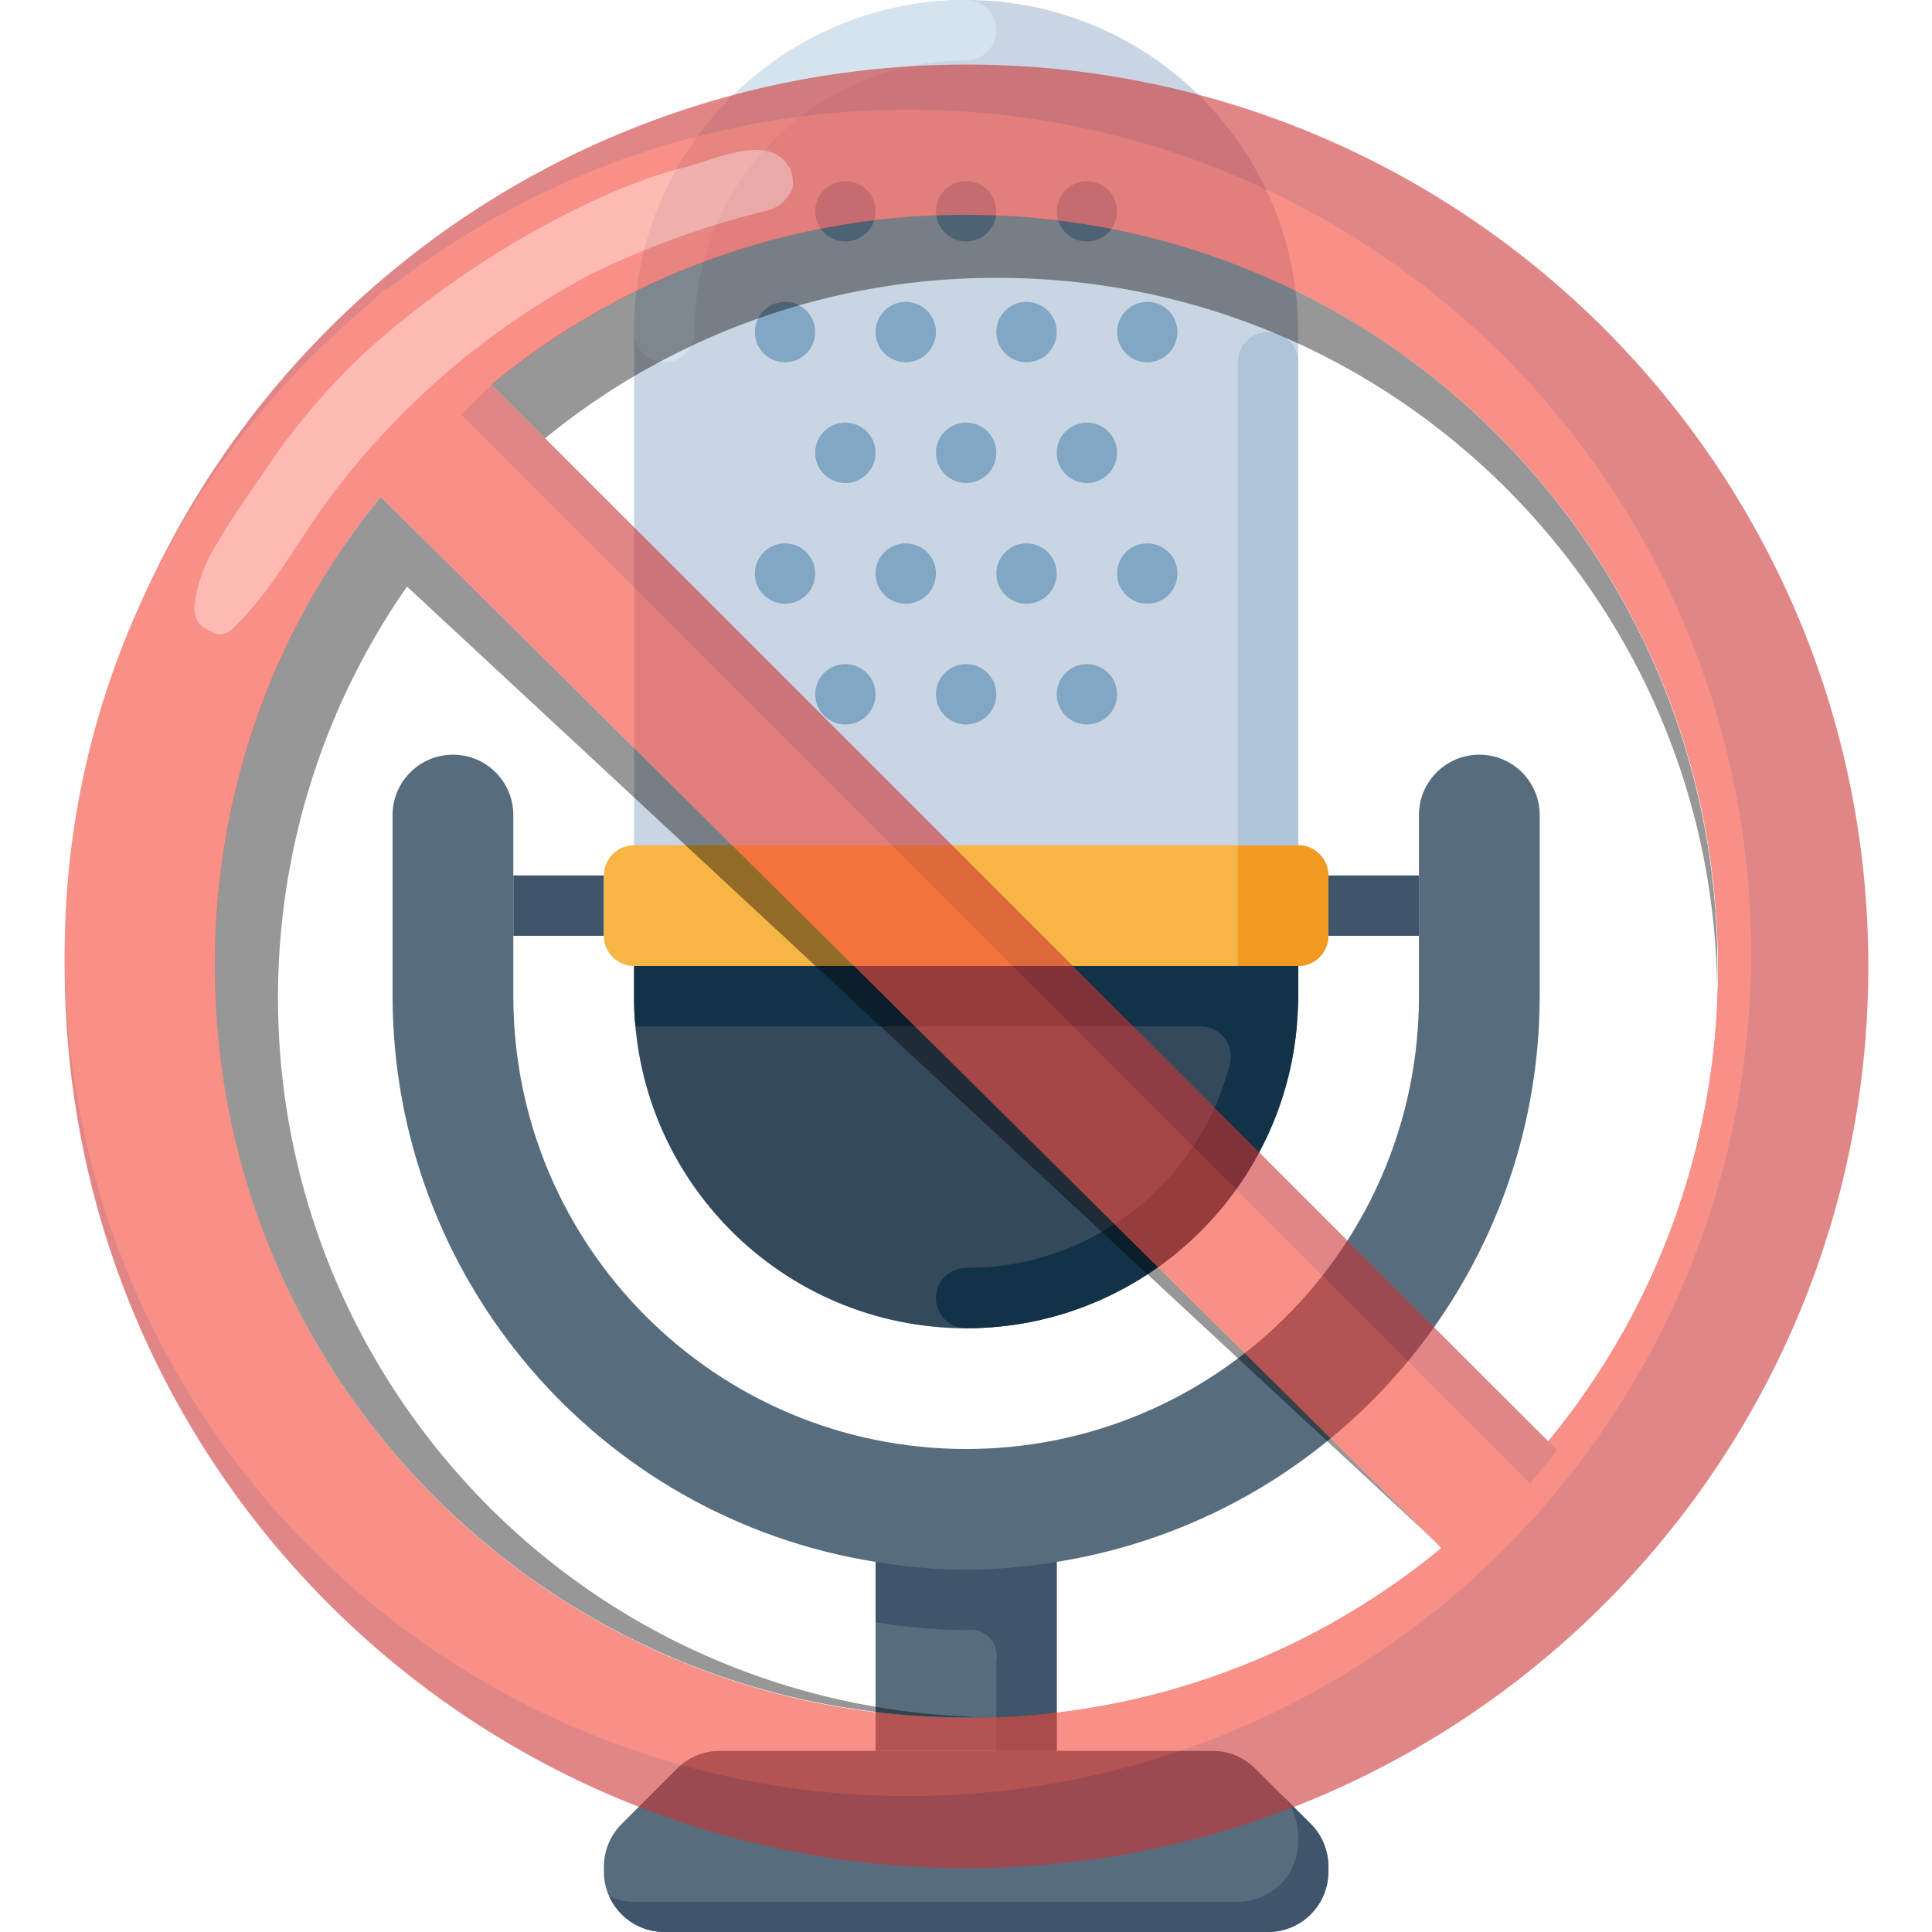 <?xml version="1.0" encoding="UTF-8" standalone="no"?>
<!-- Uploaded to: SVG Repo, www.svgrepo.com, Generator: SVG Repo Mixer Tools -->

<svg
   version="1.1"
   id="Layer_1"
   viewBox="0 0 512 512"
   xml:space="preserve"
   sodipodi:docname="muted.svg"
   inkscape:version="1.3.2 (091e20ef0f, 2023-11-25)"
   xmlns:inkscape="http://www.inkscape.org/namespaces/inkscape"
   xmlns:sodipodi="http://sodipodi.sourceforge.net/DTD/sodipodi-0.dtd"
   xmlns="http://www.w3.org/2000/svg"
   xmlns:svg="http://www.w3.org/2000/svg"><defs
   id="defs27" /><sodipodi:namedview
   id="namedview27"
   pagecolor="#ffffff"
   bordercolor="#666666"
   borderopacity="1.0"
   inkscape:showpageshadow="2"
   inkscape:pageopacity="0.0"
   inkscape:pagecheckerboard="0"
   inkscape:deskcolor="#d1d1d1"
   inkscape:zoom="0.55518931"
   inkscape:cx="29.719592"
   inkscape:cy="399.86361"
   inkscape:window-width="1920"
   inkscape:window-height="1029"
   inkscape:window-x="0"
   inkscape:window-y="25"
   inkscape:window-maximized="1"
   inkscape:current-layer="Layer_1" />
<g
   id="g2"
   transform="translate(0.037)">
	<rect
   x="136"
   y="232"
   style="fill:#3f556b"
   width="24"
   height="16"
   id="rect1" />
	<rect
   x="352"
   y="232"
   style="fill:#3f556b"
   width="24"
   height="16"
   id="rect2" />
</g>
<path
   style="fill:#c9d5e3;stroke-width:1"
   d="M 256.037,0 C 207.437,0 168.037,39.4 168.037,88 V 264 c 0,48.6 39.4,88 88,88 48.6,0 88,-39.4 88,-88 V 88 C 344.037,39.4 304.637,0 256.037,0 Z"
   id="path2" />
<path
   style="fill:#576d7e;stroke-width:1"
   d="m 392.037,200 c -8.84,0 -16,7.16 -16,16 v 48 C 376.037,330.272 322.309,384 256.037,384 c -66.272,0 -120,-53.728 -120,-120 V 216 c 0,-8.84 -7.16,-16 -16,-16 -8.84,0 -16,7.16 -16,16 v 48 C 104.125,338.616 158.357,402.136 232.037,413.92 V 464 h 48 v -50.08 c 73.68,-11.784 127.912,-75.304 128,-149.92 V 216 c 0,-8.84 -7.16,-16 -16,-16 z"
   id="path3" />
<path
   style="fill:#f6b545;stroke-width:1"
   d="m 168.037,224 h 176 c 4.416,0 8,3.584 8,8 V 248 c 0,4.416 -3.584,8 -8,8 H 168.037 c -4.416,0 -8,-3.584 -8,-8 v -16 c 0,-4.416 3.584,-8 8,-8 z"
   id="path4" />
<path
   style="fill:#35495c;stroke-width:1"
   d="m 168.037,264 c 0,48.6 39.4,88 88,88 48.6,0 88,-39.4 88,-88 V 256 H 168.037 Z"
   id="path5" />
<path
   style="fill:#f19920;stroke-width:1"
   d="m 344.037,256 h -16 v -32 h 16 c 4.416,0 8,3.584 8,8 V 248 c 0,4.416 -3.584,8 -8,8 z"
   id="path6" />
<g
   id="g22"
   transform="translate(0.037)">
	<circle
   style="fill:#82a7c4"
   cx="240"
   cy="88"
   r="8"
   id="circle6" />
	<circle
   style="fill:#82a7c4"
   cx="208"
   cy="88"
   r="8"
   id="circle7" />
	<circle
   style="fill:#82a7c4"
   cx="272"
   cy="88"
   r="8"
   id="circle8" />
	<circle
   style="fill:#82a7c4"
   cx="256"
   cy="120"
   r="8"
   id="circle9" />
	<circle
   style="fill:#82a7c4"
   cx="224"
   cy="120"
   r="8"
   id="circle10" />
	<circle
   style="fill:#82a7c4"
   cx="288"
   cy="120"
   r="8"
   id="circle11" />
	<circle
   style="fill:#82a7c4"
   cx="256"
   cy="56"
   r="8"
   id="circle12" />
	<circle
   style="fill:#82a7c4"
   cx="224"
   cy="56"
   r="8"
   id="circle13" />
	<circle
   style="fill:#82a7c4"
   cx="288"
   cy="56"
   r="8"
   id="circle14" />
	<circle
   style="fill:#82a7c4"
   cx="256"
   cy="184"
   r="8"
   id="circle15" />
	<circle
   style="fill:#82a7c4"
   cx="224"
   cy="184"
   r="8"
   id="circle16" />
	<circle
   style="fill:#82a7c4"
   cx="288"
   cy="184"
   r="8"
   id="circle17" />
	<circle
   style="fill:#82a7c4"
   cx="304"
   cy="88"
   r="8"
   id="circle18" />
	<circle
   style="fill:#82a7c4"
   cx="240"
   cy="152"
   r="8"
   id="circle19" />
	<circle
   style="fill:#82a7c4"
   cx="208"
   cy="152"
   r="8"
   id="circle20" />
	<circle
   style="fill:#82a7c4"
   cx="272"
   cy="152"
   r="8"
   id="circle21" />
	<circle
   style="fill:#82a7c4"
   cx="304"
   cy="152"
   r="8"
   id="circle22" />
</g>
<path
   style="fill:#123247;stroke-width:1"
   d="m 168.037,256 v 8 c 0,2.72 0,5.36 0.4,8 h 149.52 c 4.416,-0.12 8.096,3.368 8.216,7.784 0.016,0.696 -0.056,1.384 -0.216,2.056 -8.168,31.928 -36.968,54.232 -69.92,54.16 -4.416,0 -8,3.584 -8,8 0,4.416 3.584,8 8,8 45.488,-0.016 83.464,-34.704 87.6,-80 v 0 c 0,-2.64 0.4,-5.28 0.4,-8 V 256 Z"
   id="path22" />
<path
   style="fill:#576d7e;stroke-width:1"
   d="M 321.397,464 H 190.677 c -4.24,0.016 -8.296,1.712 -11.28,4.72 L 164.757,483.36 c -3.008,2.984 -4.704,7.04 -4.72,11.28 v 1.36 c 0,8.84 7.16,16 16,16 h 160 c 8.84,0 16,-7.16 16,-16 v -1.36 c -0.016,-4.24 -1.712,-8.296 -4.72,-11.28 L 332.677,468.72 C 329.693,465.712 325.637,464.016 321.397,464 Z"
   id="path23" />
<g
   id="g25"
   transform="translate(0.037)">
	<path
   style="fill:#3f556b"
   d="m 347.28,483.28 -8,-8 c 3.024,3.008 4.72,7.096 4.72,11.36 V 488 c 0,8.84 -7.16,16 -16,16 H 168 c -2.264,-0.008 -4.496,-0.504 -6.56,-1.44 2.576,5.736 8.272,9.424 14.56,9.44 h 160 c 8.84,0 16,-7.16 16,-16 v -1.36 c 0,-4.264 -1.696,-8.352 -4.72,-11.36 z"
   id="path24" />
	<path
   style="fill:#3f556b"
   d="m 256,416 c -8.04,-0.056 -16.064,-0.752 -24,-2.08 v 16 c 7.936,1.328 15.96,2.024 24,2.08 3.736,-0.68 7.32,1.8 8,5.536 0.152,0.816 0.152,1.648 0,2.464 v 24 h 16 v -50.08 c -7.936,1.328 -15.96,2.024 -24,2.08 z"
   id="path25" />
</g>
<path
   style="fill:#b0c4d9;stroke-width:1"
   d="m 328.037,224 h 16 V 96 c 0,-4.416 -3.584,-8 -8,-8 v 0 c -4.416,0 -8,3.584 -8,8 z"
   id="path26" />
<path
   style="fill:#d5e3ef;stroke-width:1"
   d="m 264.037,8 c 0,4.416 -3.584,8 -8,8 -39.768,0 -72,32.232 -72,72 0,4.416 -3.584,8 -8,8 -4.416,0 -8,-3.584 -8,-8 C 168.037,39.4 207.437,0 256.037,0 c 4.416,0 8,3.584 8,8 z"
   id="path27" />
<g
   id="g27"
   transform="matrix(4.547,0,0,4.547,-34.966,-35.002)"><path
     id="path3-6"
     style="opacity:0.41;stroke-width:0.876"
     d="m 64,20.216 a 43.229,43.229 0 0 0 -27.671,9.895 l 3.131,3.131 a 41.424,41.424 0 0 1 26.38,-9.348 c 22.955,0 41.599,18.445 41.929,41.33 a 43.229,43.229 0 0 0 0.002,-0.09 43.229,43.229 0 0 0 0.003,-0.108 43.229,43.229 0 0 0 10e-4,-0.059 43.229,43.229 0 0 0 0,-0.004 43.229,43.229 0 0 0 0.009,-0.759 43.229,43.229 0 0 0 0,-5.47e-4 43.229,43.229 0 0 0 0,-0.029 43.229,43.229 0 0 0 0,-0.012 43.229,43.229 0 0 0 0,-0.102 43.229,43.229 0 0 0 0,-0.003 43.229,43.229 0 0 0 0,-0.018 43.229,43.229 0 0 0 0,-0.012 43.229,43.229 0 0 0 0,-0.009 43.229,43.229 0 0 0 0,-0.021 C 107.784,39.823 88.177,20.216 64,20.216 Z M 29.878,36.655 a 43.229,43.229 0 0 0 -0.012,0.017 43.229,43.229 0 0 0 -3.333,4.707 43.229,43.229 0 0 0 -2.686,5.133 43.229,43.229 0 0 1 0,2.73e-4 A 43.229,43.229 0 0 0 20.612,58.021 43.229,43.229 0 0 0 20.216,64 c 0,24.177 19.606,43.784 43.784,43.784 a 43.229,43.229 0 0 0 0.423,-0.028 C 52.758,107.358 41.318,102.131 33.352,92.38 21.419,77.781 20.777,57.148 31.413,41.885 l 59.509,55.27 z" /><g
     id="g1"
     style="opacity:0.591"
     transform="matrix(0.876,0,0,0.876,7.957,7.957)"><path
       id="path1"
       d="M 64,4 C 30.86,4 4,30.86 4,64 4,97.14 30.86,124 64,124 97.14,124 124,97.14 124,64 124,30.86 97.14,4 64,4 Z m 0,10 c 27.61,0 50,22.39 50,50 a 49.367,49.367 0 0 1 -0.007,0.964 49.367,49.367 0 0 1 -0.008,0.331 49.367,49.367 0 0 1 -0.018,0.646 49.367,49.367 0 0 1 -0.016,0.371 49.367,49.367 0 0 1 -0.028,0.587 49.367,49.367 0 0 1 -0.026,0.425 49.367,49.367 0 0 1 -0.037,0.546 49.367,49.367 0 0 1 -0.033,0.41 49.367,49.367 0 0 1 -0.051,0.577 49.367,49.367 0 0 1 -0.038,0.384 49.367,49.367 0 0 1 -0.064,0.585 49.367,49.367 0 0 1 -0.046,0.387 49.367,49.367 0 0 1 -0.075,0.576 49.367,49.367 0 0 1 -0.054,0.395 49.367,49.367 0 0 1 -0.085,0.563 49.367,49.367 0 0 1 -0.063,0.403 49.367,49.367 0 0 1 -0.102,0.592 49.367,49.367 0 0 1 -0.062,0.353 49.367,49.367 0 0 1 -0.132,0.683 49.367,49.367 0 0 1 -0.052,0.266 49.367,49.367 0 0 1 -0.175,0.817 49.367,49.367 0 0 1 -0.03,0.14 49.367,49.367 0 0 1 -0.224,0.952 49.367,49.367 0 0 1 -0.053,0.209 49.367,49.367 0 0 1 -0.185,0.719 49.367,49.367 0 0 1 -0.095,0.346 49.367,49.367 0 0 1 -0.167,0.601 49.367,49.367 0 0 1 -0.103,0.346 49.367,49.367 0 0 1 -0.174,0.579 49.367,49.367 0 0 1 -0.118,0.375 49.367,49.367 0 0 1 -0.177,0.547 49.367,49.367 0 0 1 -0.134,0.397 49.367,49.367 0 0 1 -0.178,0.515 49.367,49.367 0 0 1 -0.143,0.401 49.367,49.367 0 0 1 -0.194,0.525 49.367,49.367 0 0 1 -0.145,0.382 49.367,49.367 0 0 1 -0.204,0.52 49.367,49.367 0 0 1 -0.156,0.39 49.367,49.367 0 0 1 -0.226,0.543 49.367,49.367 0 0 1 -0.143,0.338 49.367,49.367 0 0 1 -0.235,0.534 49.367,49.367 0 0 1 -0.168,0.378 49.367,49.367 0 0 1 -0.263,0.566 49.367,49.367 0 0 1 -0.138,0.296 49.367,49.367 0 0 1 -0.425,0.867 49.367,49.367 0 0 1 -0.113,0.22 49.367,49.367 0 0 1 -0.329,0.638 49.367,49.367 0 0 1 -0.175,0.326 49.367,49.367 0 0 1 -0.288,0.532 49.367,49.367 0 0 1 -0.188,0.335 49.367,49.367 0 0 1 -0.288,0.507 49.367,49.367 0 0 1 -0.212,0.361 49.367,49.367 0 0 1 -0.282,0.473 49.367,49.367 0 0 1 -0.222,0.362 49.367,49.367 0 0 1 -0.288,0.462 49.367,49.367 0 0 1 -0.23,0.36 49.367,49.367 0 0 1 -0.304,0.467 49.367,49.367 0 0 1 -0.226,0.34 49.367,49.367 0 0 1 -0.314,0.461 49.367,49.367 0 0 1 -0.241,0.348 49.367,49.367 0 0 1 -0.326,0.457 49.367,49.367 0 0 1 -0.237,0.328 49.367,49.367 0 0 1 -0.354,0.476 49.367,49.367 0 0 1 -0.225,0.3 49.367,49.367 0 0 1 -0.387,0.499 49.367,49.367 0 0 1 -0.212,0.272 A 49.367,49.367 0 0 1 102.7,95.6 l -7.1,7.1 A 49.367,49.367 0 0 1 64,114 C 36.39,114 14,91.61 14,64 A 49.367,49.367 0 0 1 14.451,57.172 49.367,49.367 0 0 1 25.3,32.4 l 7.1,-7.1 A 49.367,49.367 0 0 1 64,14 Z"
       style="opacity:1;fill:#cc3333;fill-opacity:1" /><path
       id="circle1"
       d="M 60.1,7 A 56.1,56.1 0 0 0 4,63.1 56.1,56.1 0 0 0 60.1,119.2 56.1,56.1 0 0 0 116.2,63.1 56.1,56.1 0 0 0 60.1,7 Z m 3.9,7 c 27.61,0 50,22.39 50,50 a 49.367,49.367 0 0 1 -11.3,31.6 l -7.1,7.1 A 49.367,49.367 0 0 1 64,114 C 36.39,114 14,91.61 14,64 A 49.367,49.367 0 0 1 25.3,32.4 l 7.1,-7.1 A 49.367,49.367 0 0 1 64,14 Z"
       style="opacity:1;fill:#f44336;fill-opacity:1" /><path
       d="M 103.9,96.8 25.3,18.9 18.2,26 96.8,103.9"
       fill="#f44336"
       id="path13"
       style="opacity:1" /><path
       d="m 45,10.9 c 1.7,-0.4 4.2,-1.6 5.9,-1.1 1.09,0.3 1.75,1.4 1.5,2.5 a 2.61,2.61 0 0 1 -2,1.5 c -3.9,0.97 -7.68,2.35 -11.3,4.1 A 52.018,52.018 0 0 0 21,33.7 c -1.9,2.7 -3.4,5.5 -5.8,7.8 -0.21,0.23 -0.49,0.37 -0.8,0.4 a 0.736,0.736 0 0 1 -0.5,-0.1 c -1.2,-0.5 -1.4,-1.1 -1.2,-2.3 0.18,-1.01 0.52,-1.99 1,-2.9 1.01,-1.76 2.11,-3.46 3.3,-5.1 1.89,-2.91 4.11,-5.59 6.6,-8 C 30.4,17.2 39.2,12.4 45,10.9 Z"
       fill="#ff8a80"
       id="path14"
       style="opacity:1" /><path
       fill="#cc3333"
       d="m 32.4,25.3 -2,2 71.1,71.1 1.8,-2.2 z"
       id="path15"
       style="opacity:1" /></g></g></svg>
